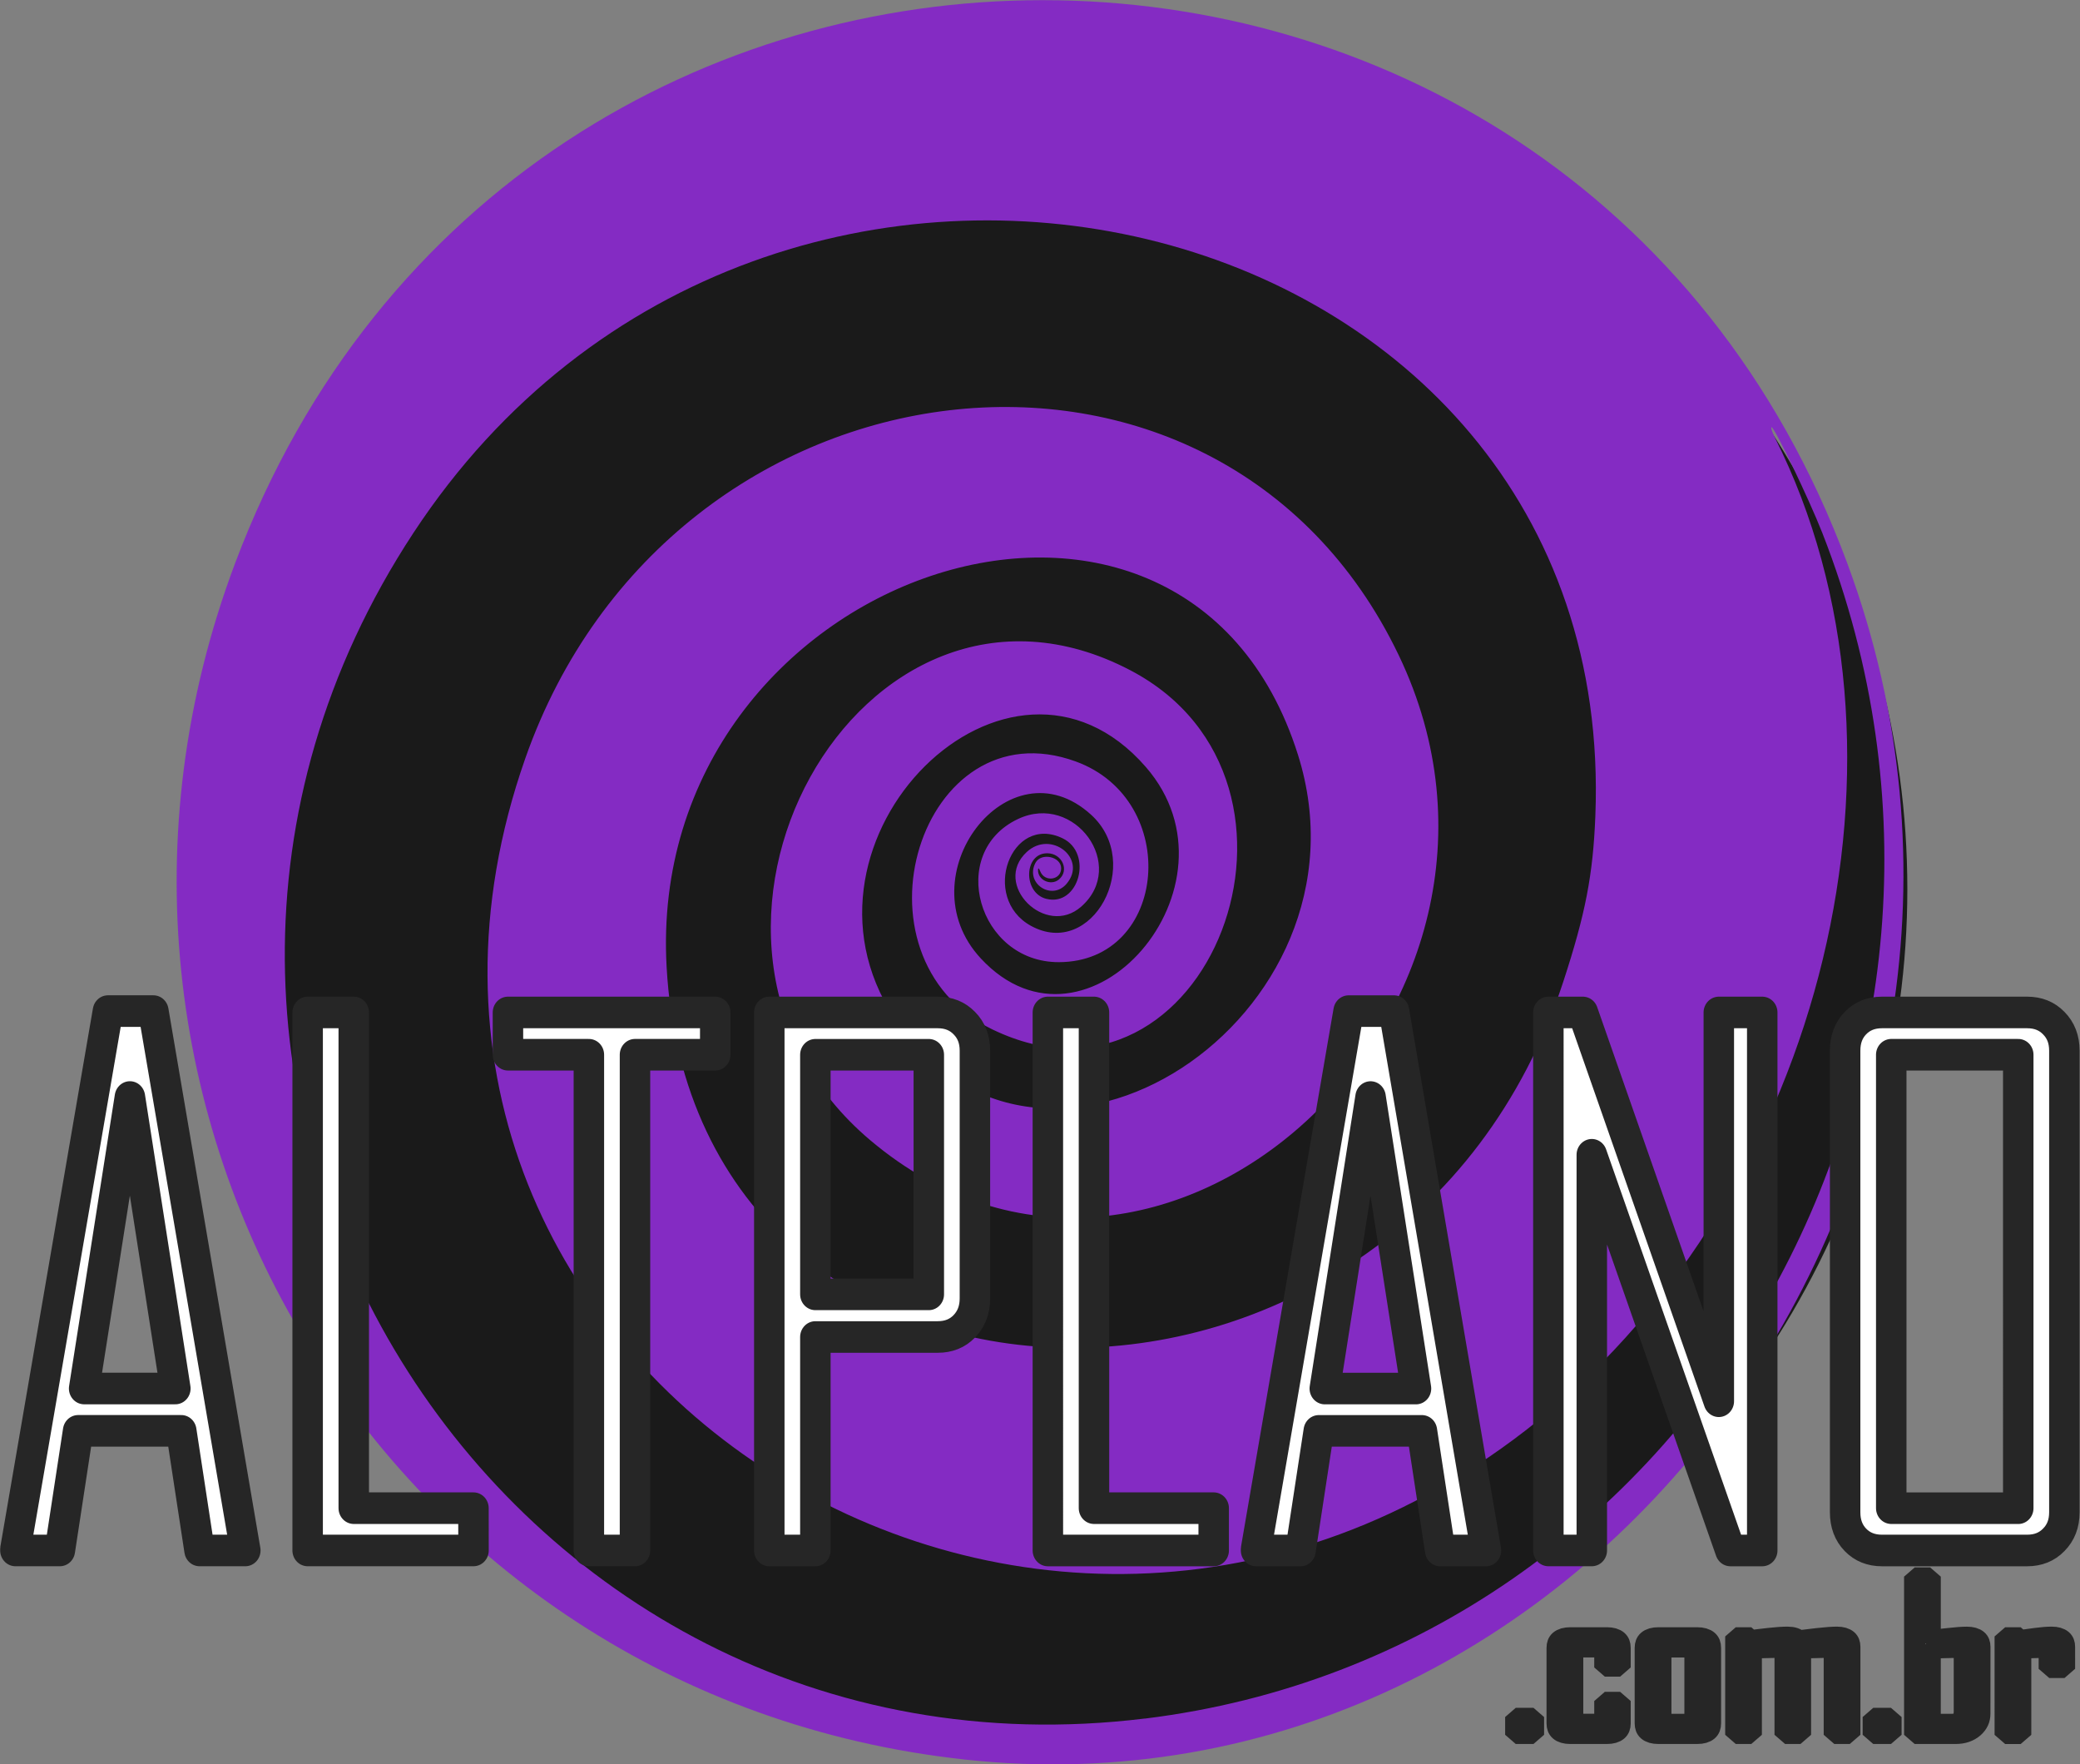 <?xml version="1.0" encoding="UTF-8" standalone="no"?>
<!-- Created with Inkscape (http://www.inkscape.org/) -->

<svg
   width="278.903"
   height="236.526"
   viewBox="0 0 73.793 62.581"
   version="1.1"
   id="svg1"
   inkscape:export-filename="AltPlano_logomarca3.svg"
   inkscape:export-xdpi="96"
   inkscape:export-ydpi="96"
   sodipodi:docname="AltPlano_logomarca4.svg"
   inkscape:version="1.3.2 (091e20e, 2023-11-25, custom)"
   xmlns:inkscape="http://www.inkscape.org/namespaces/inkscape"
   xmlns:sodipodi="http://sodipodi.sourceforge.net/DTD/sodipodi-0.dtd"
   xmlns="http://www.w3.org/2000/svg"
   xmlns:svg="http://www.w3.org/2000/svg">
  <rect x="0" y="0" width="73.793" height="62.581" fill="#808080" stroke="none"/>
  <sodipodi:namedview
     id="namedview1"
     pagecolor="#ffffff"
     bordercolor="#000000"
     borderopacity="0.25"
     inkscape:showpageshadow="2"
     inkscape:pageopacity="0.0"
     inkscape:pagecheckerboard="0"
     inkscape:deskcolor="#d1d1d1"
     inkscape:document-units="px"
     inkscape:zoom="1.6033526"
     inkscape:cx="125.05047"
     inkscape:cy="105.71599"
     inkscape:window-width="1920"
     inkscape:window-height="1017"
     inkscape:window-x="1432"
     inkscape:window-y="-8"
     inkscape:window-maximized="1"
     inkscape:current-layer="g2-4-8-1-4" />
  <defs
     id="defs1" />
  <g
     inkscape:label="Camada 1"
     inkscape:groupmode="layer"
     id="layer1"
     transform="translate(-68.195,-101.906)">
    <g
       id="g2-4-8-1-4"
       transform="matrix(1.367,0,0,1.364,-39.827,-61.468)"
       style="stroke-width:0.732">
      <ellipse
         style="display:inline;fill:#1a1a1a;fill-opacity:1;stroke:#000000;stroke-width:0;stroke-linecap:butt;stroke-linejoin:bevel;stroke-miterlimit:0;stroke-dasharray:none;stroke-opacity:1;paint-order:stroke fill markers"
         id="path12-1-5-4-12-7-4-6"
         cx="106.264"
         cy="142.899"
         rx="22.258"
         ry="22.004" />
      <path
         style="display:inline;fill:#842bc3;fill-opacity:1;stroke-width:0.732"
         d="m 104.027,165.533 c -14.959,-1.646 -24.233,-16.911 -18.903,-31.113 7.325,-19.519 34.614,-19.52 41.837,-0.002 5.855,15.823 -6.731,32.899 -22.934,31.116 z m 4.707,-1.061 c 14.251,-1.753 22.968,-17.035 17.585,-30.827 -0.347,-0.889 -1.269,-2.811 -1.323,-2.757 -0.018,0.018 0.022,0.137 0.087,0.266 4.068,8.096 1.309,19.549 -6.161,25.58 -13.122,10.593 -31.739,-1.622 -26.268,-17.235 3.778,-10.781 17.991,-12.463 22.668,-2.683 4.388,9.177 -6.231,18.944 -13.715,12.614 -6.157,-5.208 -0.25,-15.9 6.752,-12.221 5.51,2.896 2.005,12.042 -3.579,9.341 -3.894,-1.883 -1.866,-8.436 2.158,-6.971 2.752,1.002 2.399,5.215 -0.438,5.22 -2.097,0.004 -2.907,-2.851 -1.057,-3.724 1.471,-0.693 2.843,1.212 1.641,2.278 -0.926,0.822 -2.323,-0.58 -1.415,-1.42 0.628,-0.582 1.579,0.173 1.037,0.823 -0.385,0.462 -1.093,-0.009 -0.811,-0.541 0.146,-0.275 0.666,-0.163 0.666,0.143 0,0.306 -0.427,0.37 -0.542,0.08 -0.034,-0.085 -0.055,-0.1 -0.058,-0.04 -0.011,0.264 0.33,0.424 0.539,0.253 0.286,-0.234 0.088,-0.684 -0.301,-0.684 -0.61,0 -0.631,1.031 -0.024,1.185 0.849,0.215 1.225,-1.19 0.422,-1.575 -1.344,-0.644 -2.137,1.546 -0.824,2.275 1.591,0.884 2.95,-1.63 1.562,-2.89 -2.133,-1.937 -4.839,1.601 -2.86,3.739 2.758,2.978 6.956,-1.892 4.287,-4.974 -3.554,-4.104 -9.564,1.87 -6.542,6.503 3.775,5.788 12.64,0.019 10.487,-6.825 -2.981,-9.475 -16.962,-4.766 -16.385,5.519 0.728,12.992 19.058,13.293 23.271,0.383 0.576,-1.766 0.771,-2.774 0.832,-4.304 0.64,-16.129 -21.454,-21.434 -30.676,-7.365 -9.331,14.236 2.163,32.901 18.986,30.832 z"
         id="path2-2-7-6-2-4-1-8" />
      <g
         id="text3-8-8-7-4-8-4-1"
         style="font-size:13.854px;font-family:'Matura MT Script Capitals';-inkscape-font-specification:'Matura MT Script Capitals, Normal';display:inline;fill:#ffffff;stroke:#000000;stroke-width:1.099;stroke-linejoin:round;stroke-miterlimit:0;stroke-dasharray:none;stroke-opacity:1;paint-order:stroke fill markers"
         aria-label="Alt plano"
         transform="translate(5.241,64.146)">
        <g
           id="g11-2-7-8-0-5-4-8"
           style="fill:#4b4b4b;fill-opacity:1;stroke-width:1.099;stroke-linejoin:round;stroke-dasharray:none" />
        <path
           d="m 81.699,94.164 h -1.211 l -0.483,-3.053 h -2.729 l -0.483,3.053 h -1.176 v -0.035 l 2.448,-13.731 h 1.202 z m -1.851,-4.133 -1.202,-7.44 -1.211,7.44 z m 7.888,4.133 H 83.348 V 80.433 h 1.22 v 12.652 h 3.167 z M 94.131,81.512 H 92.008 V 94.164 H 90.788 V 81.512 h -2.141 v -1.079 h 5.484 z m 6.87,6.221 q 0,0.43 -0.281,0.711 -0.272,0.272 -0.702,0.272 h -3.238 v 5.449 H 95.561 V 80.433 h 4.457 q 0.43,0 0.702,0.272 0.281,0.272 0.281,0.702 z m -1.22,-0.105 v -6.115 h -3.001 v 6.115 z m 7.537,6.537 h -4.387 V 80.433 h 1.22 v 12.652 h 3.167 z m 7.203,0 h -1.211 l -0.483,-3.053 h -2.729 l -0.483,3.053 h -1.176 v -0.035 l 2.448,-13.731 h 1.202 z m -1.851,-4.133 -1.202,-7.44 -1.211,7.44 z m 9.16,4.133 h -0.842 L 117.321,84.065 v 10.099 h -1.149 V 80.433 h 0.912 l 3.597,9.923 v -9.923 h 1.149 z m 7.993,-0.974 q 0,0.43 -0.281,0.702 -0.272,0.272 -0.702,0.272 h -3.843 q -0.43,0 -0.702,-0.272 -0.272,-0.272 -0.272,-0.702 V 81.407 q 0,-0.43 0.272,-0.702 0.272,-0.272 0.702,-0.272 h 3.843 q 0.43,0 0.702,0.272 0.281,0.272 0.281,0.702 z m -1.22,-0.105 V 81.512 h -3.36 v 11.573 z"
           id="text12-6-9-2-0-9"
           style="font-size:17.969px;font-family:'Agency FB';-inkscape-font-specification:'Agency FB, Normal';stroke:#262626;stroke-width:0.806"
           transform="scale(0.981,1.019)"
           aria-label="ALTPLANO" />
      </g>
      <g
         id="text3-8-8-4-2-4-54-8-4"
         style="font-size:13.854px;font-family:'Matura MT Script Capitals';-inkscape-font-specification:'Matura MT Script Capitals, Normal';display:inline;fill:#ffffff;stroke:#000000;stroke-width:0.732;stroke-linejoin:bevel;stroke-miterlimit:0;stroke-dasharray:none;stroke-opacity:1;paint-order:stroke fill markers"
         aria-label="Alt plano"
         transform="translate(12.234,75.182)">
        <g
           id="g11-2-7-2-3-21-5-9-5"
           style="fill:#4b4b4b;fill-opacity:1;stroke-width:0.732;stroke-dasharray:none" />
        <path
           d="m 99.334,96.257 h -0.429 v -0.496 h 0.429 z m 2.095,-0.319 q 0,0.319 -0.316,0.319 h -0.891 q -0.316,0 -0.316,-0.319 v -2.107 q 0,-0.319 0.316,-0.319 h 0.891 q 0.316,0 0.316,0.319 v 0.547 h -0.369 v -0.536 h -0.778 v 2.084 h 0.778 v -0.612 h 0.369 z m 2.186,0 q 0,0.319 -0.319,0.319 h -0.942 q -0.316,0 -0.316,-0.319 v -2.107 q 0,-0.319 0.316,-0.319 h 0.942 q 0.319,0 0.319,0.319 z m -0.375,-0.011 v -2.084 h -0.826 v 2.084 z m 3.745,0.33 h -0.375 v -2.409 l -0.818,0.023 v 2.386 H 105.42 v -2.409 l -0.818,0.023 v 2.386 h -0.375 V 93.512 h 0.375 v 0.076 q 0.22,-0.028 0.44,-0.059 0.268,-0.034 0.443,-0.034 0.172,0 0.254,0.104 0.237,-0.031 0.471,-0.065 0.307,-0.039 0.465,-0.039 0.31,0 0.31,0.307 z m 0.996,0 h -0.429 v -0.496 h 0.429 z m 2.149,-0.589 q 0,0.254 -0.166,0.423 -0.166,0.166 -0.417,0.166 h -0.993 v -4.414 h 0.375 v 1.746 q 0.223,-0.028 0.446,-0.056 0.282,-0.037 0.443,-0.037 0.313,0 0.313,0.307 z m -0.375,-0.056 v -1.763 l -0.826,0.023 v 2.056 h 0.519 q 0.307,0 0.307,-0.316 z m 2.423,-1.196 h -0.369 v -0.567 l -0.691,0.023 v 2.386 h -0.375 V 93.512 h 0.375 v 0.076 q 0.186,-0.028 0.375,-0.059 0.226,-0.034 0.375,-0.034 0.31,0 0.31,0.307 z"
           id="text12-3-4-9-5-0-6"
           style="font-size:5.776px;font-family:'Agency FB';-inkscape-font-specification:'Agency FB, Normal';stroke:#262626;stroke-width:0.513"
           transform="scale(1.073,0.932)"
           aria-label=".com.br" />
      </g>
    </g>
  </g>
</svg>
